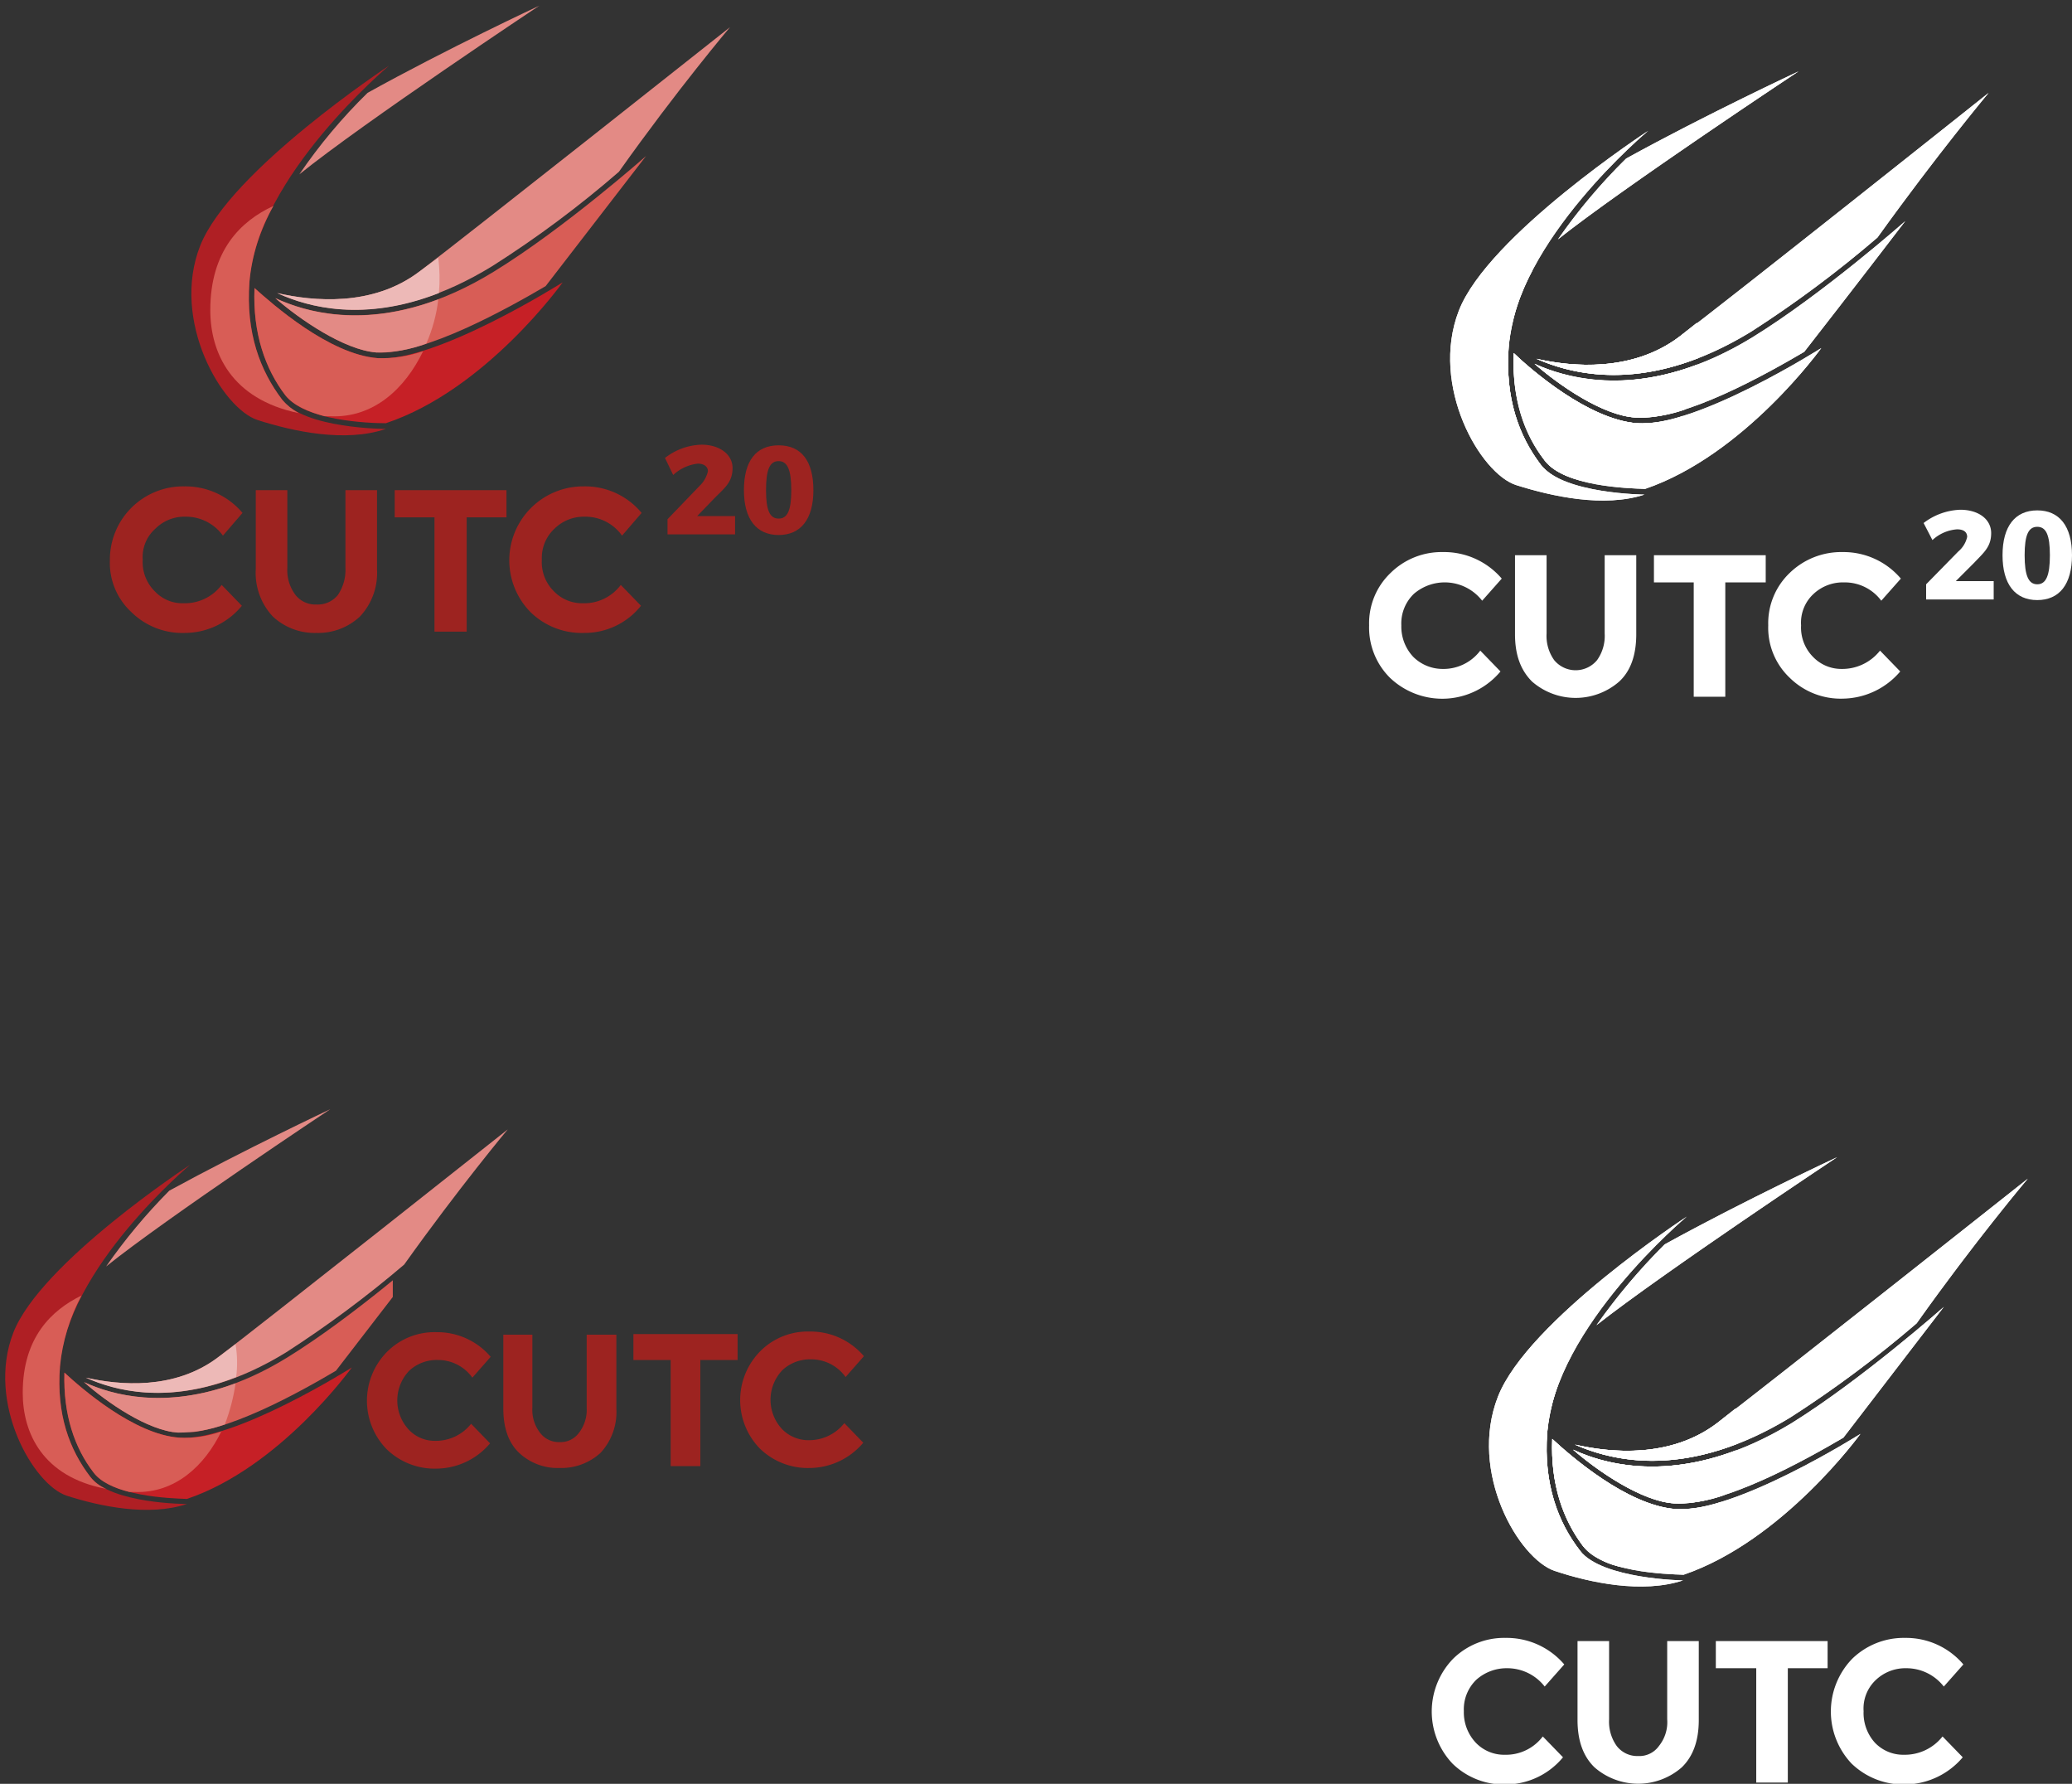 <svg id="Layer_1" data-name="Layer 1" xmlns="http://www.w3.org/2000/svg" xmlns:xlink="http://www.w3.org/1999/xlink" viewBox="0 0 328.1 282.4"><rect x="0" y="0" width="328.1" height="282.4" fill="#333333" stroke="none"/><defs><clipPath id="clip-path" transform="translate(0 -11.4)"><path d="M13.6,229.5c5.3,1.2,14,2,20.9-3.2s45.9-36.1,45.9-36.1-7.7,9.2-16.4,21.4a174.9,174.9,0,0,1-18.7,13.9c-15,9.2-26,6.5-31.7,4Zm0,0" fill="none" clip-rule="evenodd"/></clipPath><clipPath id="clip-path-2" transform="translate(0 -11.4)"><path d="M45.5,226.3C55.9,219.9,68,209.2,68,209.2L53.2,228.4c-5.4,3.2-18,10.3-25,9.8-4.8-.3-11.3-4.8-14.9-8,5.6,2.6,17.1,5.4,32.2-3.9Zm0,0" fill="none" clip-rule="evenodd"/></clipPath><clipPath id="clip-path-3" transform="translate(0 -11.4)"><path d="M28.4,239c8.6.7,27.3-11.1,27.3-11.1s-11.3,15.8-26.1,20.8c-2.7-.1-11.9-.4-14.8-4.2s-4.8-9.1-4.6-15.8c2.6,2.4,11,9.8,18.2,10.3Zm0,0" fill="none" clip-rule="evenodd"/></clipPath><clipPath id="clip-path-4" transform="translate(0 -11.4)"><path d="M30.1,195.8S10.5,212.2,9.5,227.7c-.6,7.6,1.5,13.2,4.8,17.5s15.3,4.3,15.3,4.3c-6,2-13.7.4-19-1.3s-12.8-14.7-8.5-25.8,28-26.6,28-26.6Zm0,0" fill="none" clip-rule="evenodd"/></clipPath><clipPath id="clip-path-5" transform="translate(0 -11.4)"><path d="M16.8,211.9c9.6-7.7,35.5-24.9,35.5-24.9s-13.6,6.4-25.5,12.9a90.2,90.2,0,0,0-10,12Zm0,0" fill="none" clip-rule="evenodd"/></clipPath><clipPath id="clip-path-6" transform="translate(0 -11.4)"><path d="M37.3,224.2l-2.8,2.1c-6.9,5.2-15.6,4.4-20.9,3.2h0c4.6,2.1,12.8,4.2,23.8-.1a18.1,18.1,0,0,0-.1-5.2Zm0,0" fill="none" clip-rule="evenodd"/></clipPath><clipPath id="clip-path-7" transform="translate(0 -11.4)"><path d="M35.6,236.9a21.8,21.8,0,0,1-7.4,1.3c-4.8-.3-11.3-4.8-14.9-8,4.5,2.1,12.9,4.3,24,.2a29.7,29.7,0,0,1-1.7,6.5Zm0,0" fill="none" clip-rule="evenodd"/></clipPath><clipPath id="clip-path-8" transform="translate(0 -11.4)"><path d="M35.1,238a17,17,0,0,1-6.7,1c-7.2-.5-15.6-7.9-18.2-10.3-.2,6.7,1.6,11.9,4.6,15.8,1.1,1.5,3.3,2.5,5.7,3.1h.9c6.3.2,11-4.1,13.7-9.7Zm0,0" fill="none" clip-rule="evenodd"/></clipPath><clipPath id="clip-path-9" transform="translate(0 -11.4)"><path d="M12.9,216.5a30.1,30.1,0,0,0-3.4,11.2c-.6,7.6,1.5,13.2,4.8,17.5a6.2,6.2,0,0,0,2.5,1.9c-10.1-1.9-13.2-8.9-13.2-15.2,0-8.8,4.6-13.1,9.3-15.4Zm0,0" fill="none" clip-rule="evenodd"/></clipPath><clipPath id="clip-path-10" transform="translate(0 -11.4)"><path d="M249.4,240.1c5.7,1.3,15.1,2.2,22.5-3.4S321.1,198,321.1,198s-8.3,9.8-17.6,22.9a179.2,179.2,0,0,1-20,14.9c-16.1,9.8-28,7-34.1,4.3Zm0,0" fill="#fff" clip-rule="evenodd"/></clipPath><clipPath id="clip-path-11" transform="translate(0 -11.4)"><path d="M283.7,236.7c11.1-6.9,24.1-18.4,24.1-18.4L291.9,239c-5.8,3.4-19.3,11-26.8,10.4-5.1-.3-12.1-5.1-16-8.5,6,2.8,18.3,5.7,34.6-4.2Zm0,0" fill="#fff" clip-rule="evenodd"/></clipPath><clipPath id="clip-path-12" transform="translate(0 -11.4)"><path d="M265.3,250.3c9.2.8,29.3-11.9,29.3-11.9s-12.2,16.9-28,22.3c-2.9-.1-12.8-.4-15.9-4.5s-5.2-9.8-4.9-17c2.8,2.6,11.8,10.5,19.5,11.1Zm0,0" fill="#fff" clip-rule="evenodd"/></clipPath><clipPath id="clip-path-13" transform="translate(0 -11.4)"><path d="M267.1,204s-20.9,17.5-22.1,34.2c-.6,8.1,1.7,14.2,5.2,18.7s16.3,4.7,16.3,4.7c-6.4,2.1-14.6.4-20.3-1.5s-13.7-15.6-9-27.6S267.1,204,267.1,204Zm0,0" fill="#fff" clip-rule="evenodd"/></clipPath><clipPath id="clip-path-14" transform="translate(0 -11.4)"><path d="M252.8,221.2c10.4-8.2,38.1-26.6,38.1-26.6s-14.6,6.8-27.3,13.8a96.7,96.7,0,0,0-10.8,12.8Zm0,0" fill="#fff" clip-rule="evenodd"/></clipPath><clipPath id="clip-path-15" transform="translate(0 -11.4)"><path d="M274.8,234.4l-2.9,2.3c-7.4,5.6-16.8,4.7-22.5,3.4h0c5,2.2,13.8,4.5,25.6-.1a20.9,20.9,0,0,0-.2-5.6Zm0,0" fill="#fff" clip-rule="evenodd"/></clipPath><clipPath id="clip-path-16" transform="translate(0 -11.4)"><path d="M273,248.1a22,22,0,0,1-7.9,1.3c-5.1-.3-12.1-5.1-16-8.5,4.9,2.3,13.9,4.6,25.8.1a29.9,29.9,0,0,1-1.9,7.1Zm0,0" fill="#fff" clip-rule="evenodd"/></clipPath><clipPath id="clip-path-17" transform="translate(0 -11.4)"><path d="M272.5,249.2a20,20,0,0,1-7.2,1.1c-7.7-.6-16.7-8.5-19.5-11.1-.3,7.2,1.7,12.8,4.9,17a11.2,11.2,0,0,0,6.2,3.3h.9c6.7.2,11.8-4.4,14.7-10.4Zm0,0" fill="#fff" clip-rule="evenodd"/></clipPath><clipPath id="clip-path-18" transform="translate(0 -11.4)"><path d="M248.7,226.2a32.1,32.1,0,0,0-3.7,12c-.6,8.1,1.7,14.2,5.2,18.7a6.1,6.1,0,0,0,2.6,2.1c-10.8-2.1-14-9.6-14-16.3,0-9.4,4.8-14,9.9-16.5Zm0,0" fill="#fff" clip-rule="evenodd"/></clipPath><clipPath id="clip-path-19" transform="translate(0 -11.4)"><path d="M43.9,57.8C49.6,59.1,59,60,66.4,54.4s49.2-38.7,49.2-38.7S107.3,25.5,98,38.6A167.6,167.6,0,0,1,78,53.5c-16.1,9.9-28,7.1-34.1,4.3Zm0,0" fill="none" clip-rule="evenodd"/></clipPath><clipPath id="clip-path-20" transform="translate(0 -11.4)"><path d="M78.2,54.4c11.1-6.8,24.1-18.3,24.1-18.3L86.4,56.7c-5.8,3.4-19.3,11-26.8,10.5-5.1-.4-12.1-5.2-16-8.6,6.1,2.8,18.3,5.8,34.6-4.2Zm0,0" fill="none" clip-rule="evenodd"/></clipPath><clipPath id="clip-path-21" transform="translate(0 -11.4)"><path d="M59.8,68.1c9.2.7,29.3-12,29.3-12s-12.1,17-28,22.3c-2.8,0-12.8-.4-15.9-4.4S40,64.2,40.3,57c2.8,2.5,11.8,10.5,19.5,11.1Zm0,0" fill="none" clip-rule="evenodd"/></clipPath><clipPath id="clip-path-22" transform="translate(0 -11.4)"><path d="M61.6,21.8S40.7,39.3,39.5,56c-.6,8.1,1.7,14.1,5.2,18.7s16.4,4.6,16.4,4.6c-6.4,2.2-14.7.4-20.3-1.4S27,62.2,31.7,50.3,61.6,21.8,61.6,21.8Zm0,0" fill="none" clip-rule="evenodd"/></clipPath><clipPath id="clip-path-23" transform="translate(0 -11.4)"><path d="M47.4,39c10.3-8.3,38-26.7,38-26.7S70.8,19.1,58.2,26.1A84.9,84.9,0,0,0,47.4,39Zm0,0" fill="none" clip-rule="evenodd"/></clipPath><clipPath id="clip-path-24" transform="translate(0 -11.4)"><path d="M69.4,52.2l-3,2.2C59,60,49.6,59.1,43.9,57.8h0c5,2.3,13.8,4.6,25.6,0a26.1,26.1,0,0,0-.1-5.6Zm0,0" fill="none" clip-rule="evenodd"/></clipPath><clipPath id="clip-path-25" transform="translate(0 -11.4)"><path d="M67.5,65.8a22,22,0,0,1-7.9,1.4c-5.1-.4-12.1-5.2-16-8.6,4.9,2.3,13.9,4.7,25.8.2a24.2,24.2,0,0,1-1.9,7Zm0,0" fill="none" clip-rule="evenodd"/></clipPath><clipPath id="clip-path-26" transform="translate(0 -11.4)"><path d="M67,67a20,20,0,0,1-7.2,1.1c-7.7-.6-16.7-8.6-19.5-11.1C40,64.2,42,69.8,45.2,74c1.3,1.6,3.6,2.6,6.2,3.3h.9C59.1,77.6,64.1,73,67,67Zm0,0" fill="none" clip-rule="evenodd"/></clipPath><clipPath id="clip-path-27" transform="translate(0 -11.4)"><path d="M43.3,44a29.6,29.6,0,0,0-3.8,12c-.6,8.1,1.7,14.1,5.2,18.7a9.2,9.2,0,0,0,2.6,2.1c-10.7-2.2-14-9.6-14-16.3,0-9.4,4.8-14.1,10-16.5Zm0,0" fill="none" clip-rule="evenodd"/></clipPath><clipPath id="clip-path-28" transform="translate(0 -11.4)"><path d="M243.3,68.2c5.7,1.3,15.1,2.1,22.5-3.4s49.1-38.7,49.1-38.7-8.2,9.8-17.6,22.9a179.2,179.2,0,0,1-20,14.9c-16,9.8-27.9,7-34,4.3Zm0,0" fill="#fff" clip-rule="evenodd"/></clipPath><clipPath id="clip-path-29" transform="translate(0 -11.4)"><path d="M277.5,64.8c11.2-6.9,24.2-18.4,24.2-18.4s-8.5,11.1-16,20.7c-5.8,3.4-19.2,11-26.7,10.4-5.2-.3-12.1-5.1-16-8.5,6,2.8,18.3,5.7,34.5-4.2Zm0,0" fill="#fff" clip-rule="evenodd"/></clipPath><clipPath id="clip-path-30" transform="translate(0 -11.4)"><path d="M259.2,78.4c9.2.8,29.2-11.9,29.2-11.9s-12.1,16.9-27.9,22.3c-2.9-.1-12.8-.4-15.9-4.5s-5.2-9.8-4.9-17c2.7,2.6,11.8,10.5,19.5,11.1Zm0,0" fill="#fff" clip-rule="evenodd"/></clipPath><clipPath id="clip-path-31" transform="translate(0 -11.4)"><path d="M261,32.1s-21,17.5-22.1,34.2c-.6,8.1,1.6,14.1,5.1,18.7s16.4,4.7,16.4,4.7c-6.4,2.1-14.6.3-20.3-1.5S226.4,72.5,231,60.6s30-28.5,30-28.5Zm0,0" fill="#fff" clip-rule="evenodd"/></clipPath><clipPath id="clip-path-32" transform="translate(0 -11.4)"><path d="M246.7,49.3c10.3-8.2,38.1-26.6,38.1-26.6s-14.6,6.8-27.3,13.8a89.7,89.7,0,0,0-10.8,12.8Zm0,0" fill="#fff" clip-rule="evenodd"/></clipPath><clipPath id="clip-path-33" transform="translate(0 -11.4)"><path d="M268.7,62.5l-2.9,2.3c-7.4,5.5-16.8,4.7-22.5,3.4h0c5,2.2,13.8,4.5,25.6-.1a26,26,0,0,0-.2-5.6Zm0,0" fill="#fff" clip-rule="evenodd"/></clipPath><clipPath id="clip-path-34" transform="translate(0 -11.4)"><path d="M266.9,76.2a22,22,0,0,1-7.9,1.3c-5.2-.3-12.1-5.1-16-8.5,4.9,2.2,13.9,4.6,25.8.1a35.5,35.5,0,0,1-1.9,7.1Zm0,0" fill="#fff" clip-rule="evenodd"/></clipPath><clipPath id="clip-path-35" transform="translate(0 -11.4)"><path d="M266.4,77.3a20,20,0,0,1-7.2,1.1c-7.7-.6-16.8-8.5-19.5-11.1-.3,7.2,1.6,12.8,4.9,17,1.2,1.6,3.6,2.7,6.2,3.3h.9c6.7.2,11.8-4.4,14.7-10.4Zm0,0" fill="#fff" clip-rule="evenodd"/></clipPath><clipPath id="clip-path-36" transform="translate(0 -11.4)"><path d="M242.6,54.3a32.1,32.1,0,0,0-3.7,12c-.6,8.1,1.6,14.1,5.1,18.7a8.2,8.2,0,0,0,2.7,2.1c-10.8-2.1-14.1-9.6-14.1-16.3,0-9.4,4.9-14,10-16.5Zm0,0" fill="#fff" clip-rule="evenodd"/></clipPath></defs><title>Logo_2020</title><path d="M64.7,237.7a6.8,6.8,0,0,1,.1-9.3,6.4,6.4,0,0,1,4.5-1.7,6.7,6.7,0,0,1,5.5,2.8l2.9-3.3a11.1,11.1,0,0,0-8.6-3.9,10.6,10.6,0,0,0-7.8,3.1,11,11,0,0,0-.1,15.4,10.9,10.9,0,0,0,8,3.1,11.2,11.2,0,0,0,8.4-4l-3-3.1a7.1,7.1,0,0,1-5.7,2.7,5.6,5.6,0,0,1-4.2-1.8Zm19.6-3.4V222.7H79.7v11.7c0,3,.8,5.4,2.5,7a8.9,8.9,0,0,0,6.4,2.4,9.2,9.2,0,0,0,6.5-2.4,9.5,9.5,0,0,0,2.5-7V222.7H92.9v11.6a5.9,5.9,0,0,1-1.2,3.9,3.6,3.6,0,0,1-3.1,1.5,3.7,3.7,0,0,1-3.1-1.5,5.9,5.9,0,0,1-1.2-3.9Z" transform="translate(0 -11.4)" fill="#9d2320"/><path d="M116.8,226.7v-4.1H100.3v4.1h5.9v16.8h4.7V226.7Zm7,10.9a6.8,6.8,0,0,1,.1-9.3,6.4,6.4,0,0,1,4.5-1.7,6.7,6.7,0,0,1,5.5,2.8l2.9-3.3a11.1,11.1,0,0,0-8.6-3.9,10.6,10.6,0,0,0-7.8,3.1,11,11,0,0,0-.1,15.4,10.9,10.9,0,0,0,8,3.1,11.2,11.2,0,0,0,8.4-4l-3-3.1a7.1,7.1,0,0,1-5.6,2.7,5.8,5.8,0,0,1-4.3-1.8Z" transform="translate(0 -11.4)" fill="#9d2320"/><g clip-path="url(#clip-path)"><path d="M12.8,189.4H81.2v43.3H12.8Zm0,0" transform="translate(0 -11.4)" fill="#e38a85" fill-rule="evenodd"/></g><g clip-path="url(#clip-path-2)"><path d="M5.8,207.3H62.2v30.8H5.8Zm0,0" transform="translate(0 -11.4)" fill="#d85d56" fill-rule="evenodd"/></g><g clip-path="url(#clip-path-3)"><path d="M9.4,227.1H56.5v22.4H9.4Zm0,0" transform="translate(0 -11.4)" fill="#c62026" fill-rule="evenodd"/></g><g clip-path="url(#clip-path-4)"><path d="M0,195H30.9v56.3H0Zm0,0" transform="translate(0 -11.4)" fill="#af1f24" fill-rule="evenodd"/></g><g clip-path="url(#clip-path-5)"><path d="M15.9,186.2H53.1v26.5H15.9Zm0,0" transform="translate(0 -11.4)" fill="#e38a85" fill-rule="evenodd"/></g><g clip-path="url(#clip-path-6)"><path d="M12.8,223.4H38.4v9.3H12.8Zm0,0" transform="translate(0 -11.4)" fill="#edb9b7" fill-rule="evenodd"/></g><g clip-path="url(#clip-path-7)"><path d="M12.4,229.4H38.2v9.7H12.4Zm0,0" transform="translate(0 -11.4)" fill="#e38a85" fill-rule="evenodd"/></g><g clip-path="url(#clip-path-8)"><path d="M9.4,227.8H35.9v20.7H9.4Zm0,0" transform="translate(0 -11.4)" fill="#d85d56" fill-rule="evenodd"/></g><g clip-path="url(#clip-path-9)"><path d="M2.8,215.7H17.6V248H2.8Zm0,0" transform="translate(0 -11.4)" fill="#d85d56" fill-rule="evenodd"/></g><path d="M233.7,287.3a7,7,0,0,1-1.9-5,6.5,6.5,0,0,1,2-5,7.2,7.2,0,0,1,4.9-1.8,7.5,7.5,0,0,1,5.9,2.9l3.1-3.5a12,12,0,0,0-9.3-4.2,11.5,11.5,0,0,0-8.3,3.3,12,12,0,0,0-.1,16.6,11.6,11.6,0,0,0,8.5,3.3,11.8,11.8,0,0,0,9-4.3l-3.2-3.3a7.3,7.3,0,0,1-6,2.9,6.2,6.2,0,0,1-4.6-1.9Zm21.1-3.7V271.2h-5v12.5q0,4.9,2.7,7.5a10.5,10.5,0,0,0,13.8,0q2.7-2.6,2.7-7.5V271.2h-5v12.4a6,6,0,0,1-1.3,4.2,3.8,3.8,0,0,1-3.3,1.6,4.1,4.1,0,0,1-3.4-1.6,6.6,6.6,0,0,1-1.2-4.2Z" transform="translate(0 -11.4)" fill="#fff"/><path d="M289.4,275.5v-4.3H271.7v4.3h6.4v18.1h5V275.5Zm7.5,11.8a7,7,0,0,1-1.8-5,6.2,6.2,0,0,1,2-5,6.8,6.8,0,0,1,4.8-1.8,7.5,7.5,0,0,1,5.9,2.9l3.1-3.5a11.9,11.9,0,0,0-9.2-4.2,11.7,11.7,0,0,0-8.4,3.3,12,12,0,0,0-.1,16.6,11.8,11.8,0,0,0,8.6,3.3,12.1,12.1,0,0,0,9-4.3l-3.2-3.3a7.6,7.6,0,0,1-6.1,2.9,6.2,6.2,0,0,1-4.6-1.9Z" transform="translate(0 -11.4)" fill="#fff"/><path d="M249.4,240.1c5.7,1.3,15.1,2.2,22.5-3.4S321.1,198,321.1,198s-8.3,9.8-17.6,22.9a179.2,179.2,0,0,1-20,14.9c-16.1,9.8-28,7-34.1,4.3Zm0,0" transform="translate(0 -11.4)" fill="#fff" fill-rule="evenodd"/><g clip-path="url(#clip-path-10)"><path d="M248.5,197.1h73.4v46.5H248.5Zm0,0" transform="translate(0 -11.4)" fill="#fff" fill-rule="evenodd"/></g><path d="M283.7,236.7c11.1-6.9,24.1-18.4,24.1-18.4L291.9,239c-5.8,3.4-19.3,11-26.8,10.4-5.1-.3-12.1-5.1-16-8.5,6,2.8,18.3,5.7,34.6-4.2Zm0,0" transform="translate(0 -11.4)" fill="#fff" fill-rule="evenodd"/><g clip-path="url(#clip-path-11)"><path d="M248.2,217.4h60.5v33H248.2Zm0,0" transform="translate(0 -11.4)" fill="#fff" fill-rule="evenodd"/></g><path d="M265.3,250.3c9.2.8,29.3-11.9,29.3-11.9s-12.2,16.9-28,22.3c-2.9-.1-12.8-.4-15.9-4.5s-5.2-9.8-4.9-17c2.8,2.6,11.8,10.5,19.5,11.1Zm0,0" transform="translate(0 -11.4)" fill="#fff" fill-rule="evenodd"/><g clip-path="url(#clip-path-12)"><path d="M244.9,237.5h50.5v24.1H244.9Zm0,0" transform="translate(0 -11.4)" fill="#fff" fill-rule="evenodd"/></g><path d="M267.1,204s-20.9,17.5-22.1,34.2c-.6,8.1,1.7,14.2,5.2,18.7s16.3,4.7,16.3,4.7c-6.4,2.1-14.6.4-20.3-1.5s-13.7-15.6-9-27.6S267.1,204,267.1,204Zm0,0" transform="translate(0 -11.4)" fill="#fff" fill-rule="evenodd"/><g clip-path="url(#clip-path-13)"><path d="M234.8,203.1H268v60.4H234.8Zm0,0" transform="translate(0 -11.4)" fill="#fff" fill-rule="evenodd"/></g><path d="M252.8,221.2c10.4-8.2,38.1-26.6,38.1-26.6s-14.6,6.8-27.3,13.8a96.7,96.7,0,0,0-10.8,12.8Zm0,0" transform="translate(0 -11.4)" fill="#fff" fill-rule="evenodd"/><g clip-path="url(#clip-path-14)"><path d="M252,193.7h39.8v28.4H252Zm0,0" transform="translate(0 -11.4)" fill="#fff" fill-rule="evenodd"/></g><path d="M274.8,234.4l-2.9,2.3c-7.4,5.6-16.8,4.7-22.5,3.4h0c5,2.2,13.8,4.5,25.6-.1a20.9,20.9,0,0,0-.2-5.6Zm0,0" transform="translate(0 -11.4)" fill="#fff" fill-rule="evenodd"/><g clip-path="url(#clip-path-15)"><path d="M248.5,233.5H276v10.1H248.5Zm0,0" transform="translate(0 -11.4)" fill="#fff" fill-rule="evenodd"/></g><path d="M273,248.1a22,22,0,0,1-7.9,1.3c-5.1-.3-12.1-5.1-16-8.5,4.9,2.3,13.9,4.6,25.8.1a29.9,29.9,0,0,1-1.9,7.1Zm0,0" transform="translate(0 -11.4)" fill="#fff" fill-rule="evenodd"/><g clip-path="url(#clip-path-16)"><path d="M248.2,240h27.6v10.4H248.2Zm0,0" transform="translate(0 -11.4)" fill="#fff" fill-rule="evenodd"/></g><path d="M272.5,249.2a20,20,0,0,1-7.2,1.1c-7.7-.6-16.7-8.5-19.5-11.1-.3,7.2,1.7,12.8,4.9,17a11.2,11.2,0,0,0,6.2,3.3h.9c6.7.2,11.8-4.4,14.7-10.4Zm0,0" transform="translate(0 -11.4)" fill="#fff" fill-rule="evenodd"/><g clip-path="url(#clip-path-17)"><path d="M244.9,238.3h28.5v22.2H244.9Zm0,0" transform="translate(0 -11.4)" fill="#fff" fill-rule="evenodd"/></g><path d="M248.7,226.2a32.1,32.1,0,0,0-3.7,12c-.6,8.1,1.7,14.2,5.2,18.7a6.1,6.1,0,0,0,2.6,2.1c-10.8-2.1-14-9.6-14-16.3,0-9.4,4.8-14,9.9-16.5Zm0,0" transform="translate(0 -11.4)" fill="#fff" fill-rule="evenodd"/><g clip-path="url(#clip-path-18)"><path d="M237.9,225.3h15.8v34.6H237.9Zm0,0" transform="translate(0 -11.4)" fill="#fff" fill-rule="evenodd"/></g><path d="M24.5,105a6.5,6.5,0,0,1-1.9-5,6,6,0,0,1,2-4.9,6.5,6.5,0,0,1,4.8-1.9,7.2,7.2,0,0,1,5.9,3l3.1-3.6a11.8,11.8,0,0,0-9.2-4.2,11.6,11.6,0,0,0-11.8,11.7,10.6,10.6,0,0,0,3.4,8.2,11.5,11.5,0,0,0,8.5,3.3,11.7,11.7,0,0,0,9-4.3L35.1,104a7.3,7.3,0,0,1-6,2.9,6,6,0,0,1-4.6-1.9Zm21-3.7V89h-5v12.5a10.1,10.1,0,0,0,2.7,7.5,9.7,9.7,0,0,0,6.9,2.6A9.7,9.7,0,0,0,57,109a10.1,10.1,0,0,0,2.7-7.5V89h-5v12.3a7.1,7.1,0,0,1-1.2,4.3,4.1,4.1,0,0,1-3.4,1.5,4,4,0,0,1-3.3-1.5,6.5,6.5,0,0,1-1.3-4.3Z" transform="translate(0 -11.4)" fill="#9d2320"/><path d="M80.2,93.3V89H62.5v4.3h6.3v18.1h5.1V93.3ZM87.7,105a6.5,6.5,0,0,1-1.9-5,6.3,6.3,0,0,1,2-4.9,6.6,6.6,0,0,1,4.8-1.9,7.1,7.1,0,0,1,5.9,3l3.1-3.6a11.6,11.6,0,0,0-9.2-4.2A11.7,11.7,0,0,0,84,108.3a11.6,11.6,0,0,0,8.5,3.3,11.4,11.4,0,0,0,9-4.3L98.3,104a7.2,7.2,0,0,1-6,2.9,6.2,6.2,0,0,1-4.6-1.9Z" transform="translate(0 -11.4)" fill="#9d2320"/><g clip-path="url(#clip-path-19)"><path d="M43.1,14.9h73.4V61.3H43.1Zm0,0" transform="translate(0 -11.4)" fill="#e38a85" fill-rule="evenodd"/></g><g clip-path="url(#clip-path-20)"><path d="M42.7,35.2h60.5V68.1H42.7Zm0,0" transform="translate(0 -11.4)" fill="#d85d56" fill-rule="evenodd"/></g><g clip-path="url(#clip-path-21)"><path d="M39.4,55.3H90v24H39.4Zm0,0" transform="translate(0 -11.4)" fill="#c62026" fill-rule="evenodd"/></g><g clip-path="url(#clip-path-22)"><path d="M29.4,20.9H62.5V81.2H29.4Zm0,0" transform="translate(0 -11.4)" fill="#af1f24" fill-rule="evenodd"/></g><g clip-path="url(#clip-path-23)"><path d="M46.5,11.4H86.3V39.9H46.5Zm0,0" transform="translate(0 -11.4)" fill="#e38a85" fill-rule="evenodd"/></g><g clip-path="url(#clip-path-24)"><path d="M43.1,51.3H70.5v10H43.1Zm0,0" transform="translate(0 -11.4)" fill="#edb9b7" fill-rule="evenodd"/></g><g clip-path="url(#clip-path-25)"><path d="M42.7,57.7H70.3V68.1H42.7Zm0,0" transform="translate(0 -11.4)" fill="#e38a85" fill-rule="evenodd"/></g><g clip-path="url(#clip-path-26)"><path d="M39.4,56.1H67.9V78.2H39.4Zm0,0" transform="translate(0 -11.4)" fill="#d85d56" fill-rule="evenodd"/></g><g clip-path="url(#clip-path-27)"><path d="M32.4,43.1H48.2V77.7H32.4Zm0,0" transform="translate(0 -11.4)" fill="#d85d56" fill-rule="evenodd"/></g><path d="M112.1,86c0-.7-.6-1.2-1.6-1.2a6.8,6.8,0,0,0-3.9,1.8l-1.3-2.7a9.8,9.8,0,0,1,5.8-2.1c2.8,0,4.9,1.5,4.9,3.7s-1.2,3.1-2.8,4.7l-2.8,2.9h6V96H105.7V93.6l5.1-5.3A4.6,4.6,0,0,0,112.1,86Z" transform="translate(0 -11.4)" fill="#9d2320"/><path d="M128.8,89c0,4.6-2,7.1-5.5,7.1s-5.5-2.5-5.5-7.1,1.9-7.1,5.5-7.1S128.8,84.4,128.8,89Zm-7.5,0c0,3.2.6,4.5,2,4.5s2-1.3,2-4.5-.6-4.6-2-4.6S121.3,85.7,121.3,89Z" transform="translate(0 -11.4)" fill="#9d2320"/><path d="M223.8,115.4a7,7,0,0,1-1.9-5,6.5,6.5,0,0,1,2-5,7.5,7.5,0,0,1,10.8,1.1l3.1-3.5a12,12,0,0,0-9.3-4.2,11.5,11.5,0,0,0-8.3,3.3,11,11,0,0,0-3.4,8.3,11.2,11.2,0,0,0,3.3,8.3,12,12,0,0,0,17.5-1l-3.2-3.3a7.3,7.3,0,0,1-6,2.9,6.6,6.6,0,0,1-4.6-1.9Zm21.1-3.7V99.3h-5v12.5c0,3.3.9,5.7,2.7,7.5a10.5,10.5,0,0,0,13.8,0q2.7-2.5,2.7-7.5V99.3h-5v12.4a6.6,6.6,0,0,1-1.2,4.2,4.4,4.4,0,0,1-6.8,0,6.6,6.6,0,0,1-1.2-4.2Z" transform="translate(0 -11.4)" fill="#fff"/><path d="M279.6,103.6V99.3H261.9v4.3h6.3v18.1h5V103.6Zm7.5,11.8a6.6,6.6,0,0,1-1.9-5,6.2,6.2,0,0,1,2-5,6.8,6.8,0,0,1,4.8-1.8,7.2,7.2,0,0,1,5.9,2.9L301,103a11.9,11.9,0,0,0-9.2-4.2,11.7,11.7,0,0,0-8.4,3.3,11,11,0,0,0-3.4,8.3,10.9,10.9,0,0,0,3.4,8.3,11.5,11.5,0,0,0,8.5,3.3,12.1,12.1,0,0,0,9-4.3l-3.2-3.3a7.6,7.6,0,0,1-6.1,2.9,6.2,6.2,0,0,1-4.5-1.9Z" transform="translate(0 -11.4)" fill="#fff"/><path d="M243.3,68.2c5.7,1.3,15.1,2.1,22.5-3.4s49.1-38.7,49.1-38.7-8.2,9.8-17.6,22.9a179.2,179.2,0,0,1-20,14.9c-16,9.8-27.9,7-34,4.3Zm0,0" transform="translate(0 -11.4)" fill="#fff" fill-rule="evenodd"/><g clip-path="url(#clip-path-28)"><path d="M242.4,25.2h73.4V71.7H242.4Zm0,0" transform="translate(0 -11.4)" fill="#fff" fill-rule="evenodd"/></g><path d="M277.5,64.8c11.2-6.9,24.2-18.4,24.2-18.4s-8.5,11.1-16,20.7c-5.8,3.4-19.2,11-26.7,10.4-5.2-.3-12.1-5.1-16-8.5,6,2.8,18.3,5.7,34.5-4.2Zm0,0" transform="translate(0 -11.4)" fill="#fff" fill-rule="evenodd"/><g clip-path="url(#clip-path-29)"><path d="M242.1,45.5h60.5V78.4H242.1Zm0,0" transform="translate(0 -11.4)" fill="#fff" fill-rule="evenodd"/></g><path d="M259.2,78.4c9.2.8,29.2-11.9,29.2-11.9s-12.1,16.9-27.9,22.3c-2.9-.1-12.8-.4-15.9-4.5s-5.2-9.8-4.9-17c2.7,2.6,11.8,10.5,19.5,11.1Zm0,0" transform="translate(0 -11.4)" fill="#fff" fill-rule="evenodd"/><g clip-path="url(#clip-path-30)"><path d="M238.8,65.6h50.5V89.7H238.8Zm0,0" transform="translate(0 -11.4)" fill="#fff" fill-rule="evenodd"/></g><path d="M261,32.1s-21,17.5-22.1,34.2c-.6,8.1,1.6,14.1,5.1,18.7s16.4,4.7,16.4,4.7c-6.4,2.1-14.6.3-20.3-1.5S226.4,72.5,231,60.6s30-28.5,30-28.5Zm0,0" transform="translate(0 -11.4)" fill="#fff" fill-rule="evenodd"/><g clip-path="url(#clip-path-31)"><path d="M228.7,31.2h33.1V91.5H228.7Zm0,0" transform="translate(0 -11.4)" fill="#fff" fill-rule="evenodd"/></g><path d="M246.7,49.3c10.3-8.2,38.1-26.6,38.1-26.6s-14.6,6.8-27.3,13.8a89.7,89.7,0,0,0-10.8,12.8Zm0,0" transform="translate(0 -11.4)" fill="#fff" fill-rule="evenodd"/><g clip-path="url(#clip-path-32)"><path d="M245.8,21.8h39.9V50.2H245.8Zm0,0" transform="translate(0 -11.4)" fill="#fff" fill-rule="evenodd"/></g><path d="M268.7,62.5l-2.9,2.3c-7.4,5.5-16.8,4.7-22.5,3.4h0c5,2.2,13.8,4.5,25.6-.1a26,26,0,0,0-.2-5.6Zm0,0" transform="translate(0 -11.4)" fill="#fff" fill-rule="evenodd"/><g clip-path="url(#clip-path-33)"><path d="M242.4,61.6h27.5V71.7H242.4Zm0,0" transform="translate(0 -11.4)" fill="#fff" fill-rule="evenodd"/></g><path d="M266.9,76.2a22,22,0,0,1-7.9,1.3c-5.2-.3-12.1-5.1-16-8.5,4.9,2.2,13.9,4.6,25.8.1a35.5,35.5,0,0,1-1.9,7.1Zm0,0" transform="translate(0 -11.4)" fill="#fff" fill-rule="evenodd"/><g clip-path="url(#clip-path-34)"><path d="M242.1,68.1h27.5V78.4H242.1Zm0,0" transform="translate(0 -11.4)" fill="#fff" fill-rule="evenodd"/></g><path d="M266.4,77.3a20,20,0,0,1-7.2,1.1c-7.7-.6-16.8-8.5-19.5-11.1-.3,7.2,1.6,12.8,4.9,17,1.2,1.6,3.6,2.7,6.2,3.3h.9c6.7.2,11.8-4.4,14.7-10.4Zm0,0" transform="translate(0 -11.4)" fill="#fff" fill-rule="evenodd"/><g clip-path="url(#clip-path-35)"><path d="M238.8,66.4h28.4V88.6H238.8Zm0,0" transform="translate(0 -11.4)" fill="#fff" fill-rule="evenodd"/></g><path d="M242.6,54.3a32.1,32.1,0,0,0-3.7,12c-.6,8.1,1.6,14.1,5.1,18.7a8.2,8.2,0,0,0,2.7,2.1c-10.8-2.1-14.1-9.6-14.1-16.3,0-9.4,4.9-14,10-16.5Zm0,0" transform="translate(0 -11.4)" fill="#fff" fill-rule="evenodd"/><g clip-path="url(#clip-path-36)"><path d="M231.7,53.4h15.9V88H231.7Zm0,0" transform="translate(0 -11.4)" fill="#fff" fill-rule="evenodd"/></g><path d="M311.5,96.4c0-.8-.6-1.2-1.6-1.2a6.4,6.4,0,0,0-3.9,1.7l-1.4-2.7a10.1,10.1,0,0,1,5.8-2.1c2.9,0,4.9,1.5,4.9,3.7s-1.2,3.1-2.7,4.7l-2.9,2.9h6v2.9H305v-2.4l5.1-5.2A4.2,4.2,0,0,0,311.5,96.4Z" transform="translate(0 -11.4)" fill="#fff"/><path d="M328.1,99.3c0,4.6-2,7.1-5.5,7.1s-5.5-2.5-5.5-7.1,2-7.1,5.5-7.1S328.1,94.7,328.1,99.3Zm-7.5,0c0,3.2.6,4.6,2,4.6s2-1.4,2-4.6-.6-4.5-2-4.5S320.6,96.1,320.6,99.3Z" transform="translate(0 -11.4)" fill="#fff"/></svg>